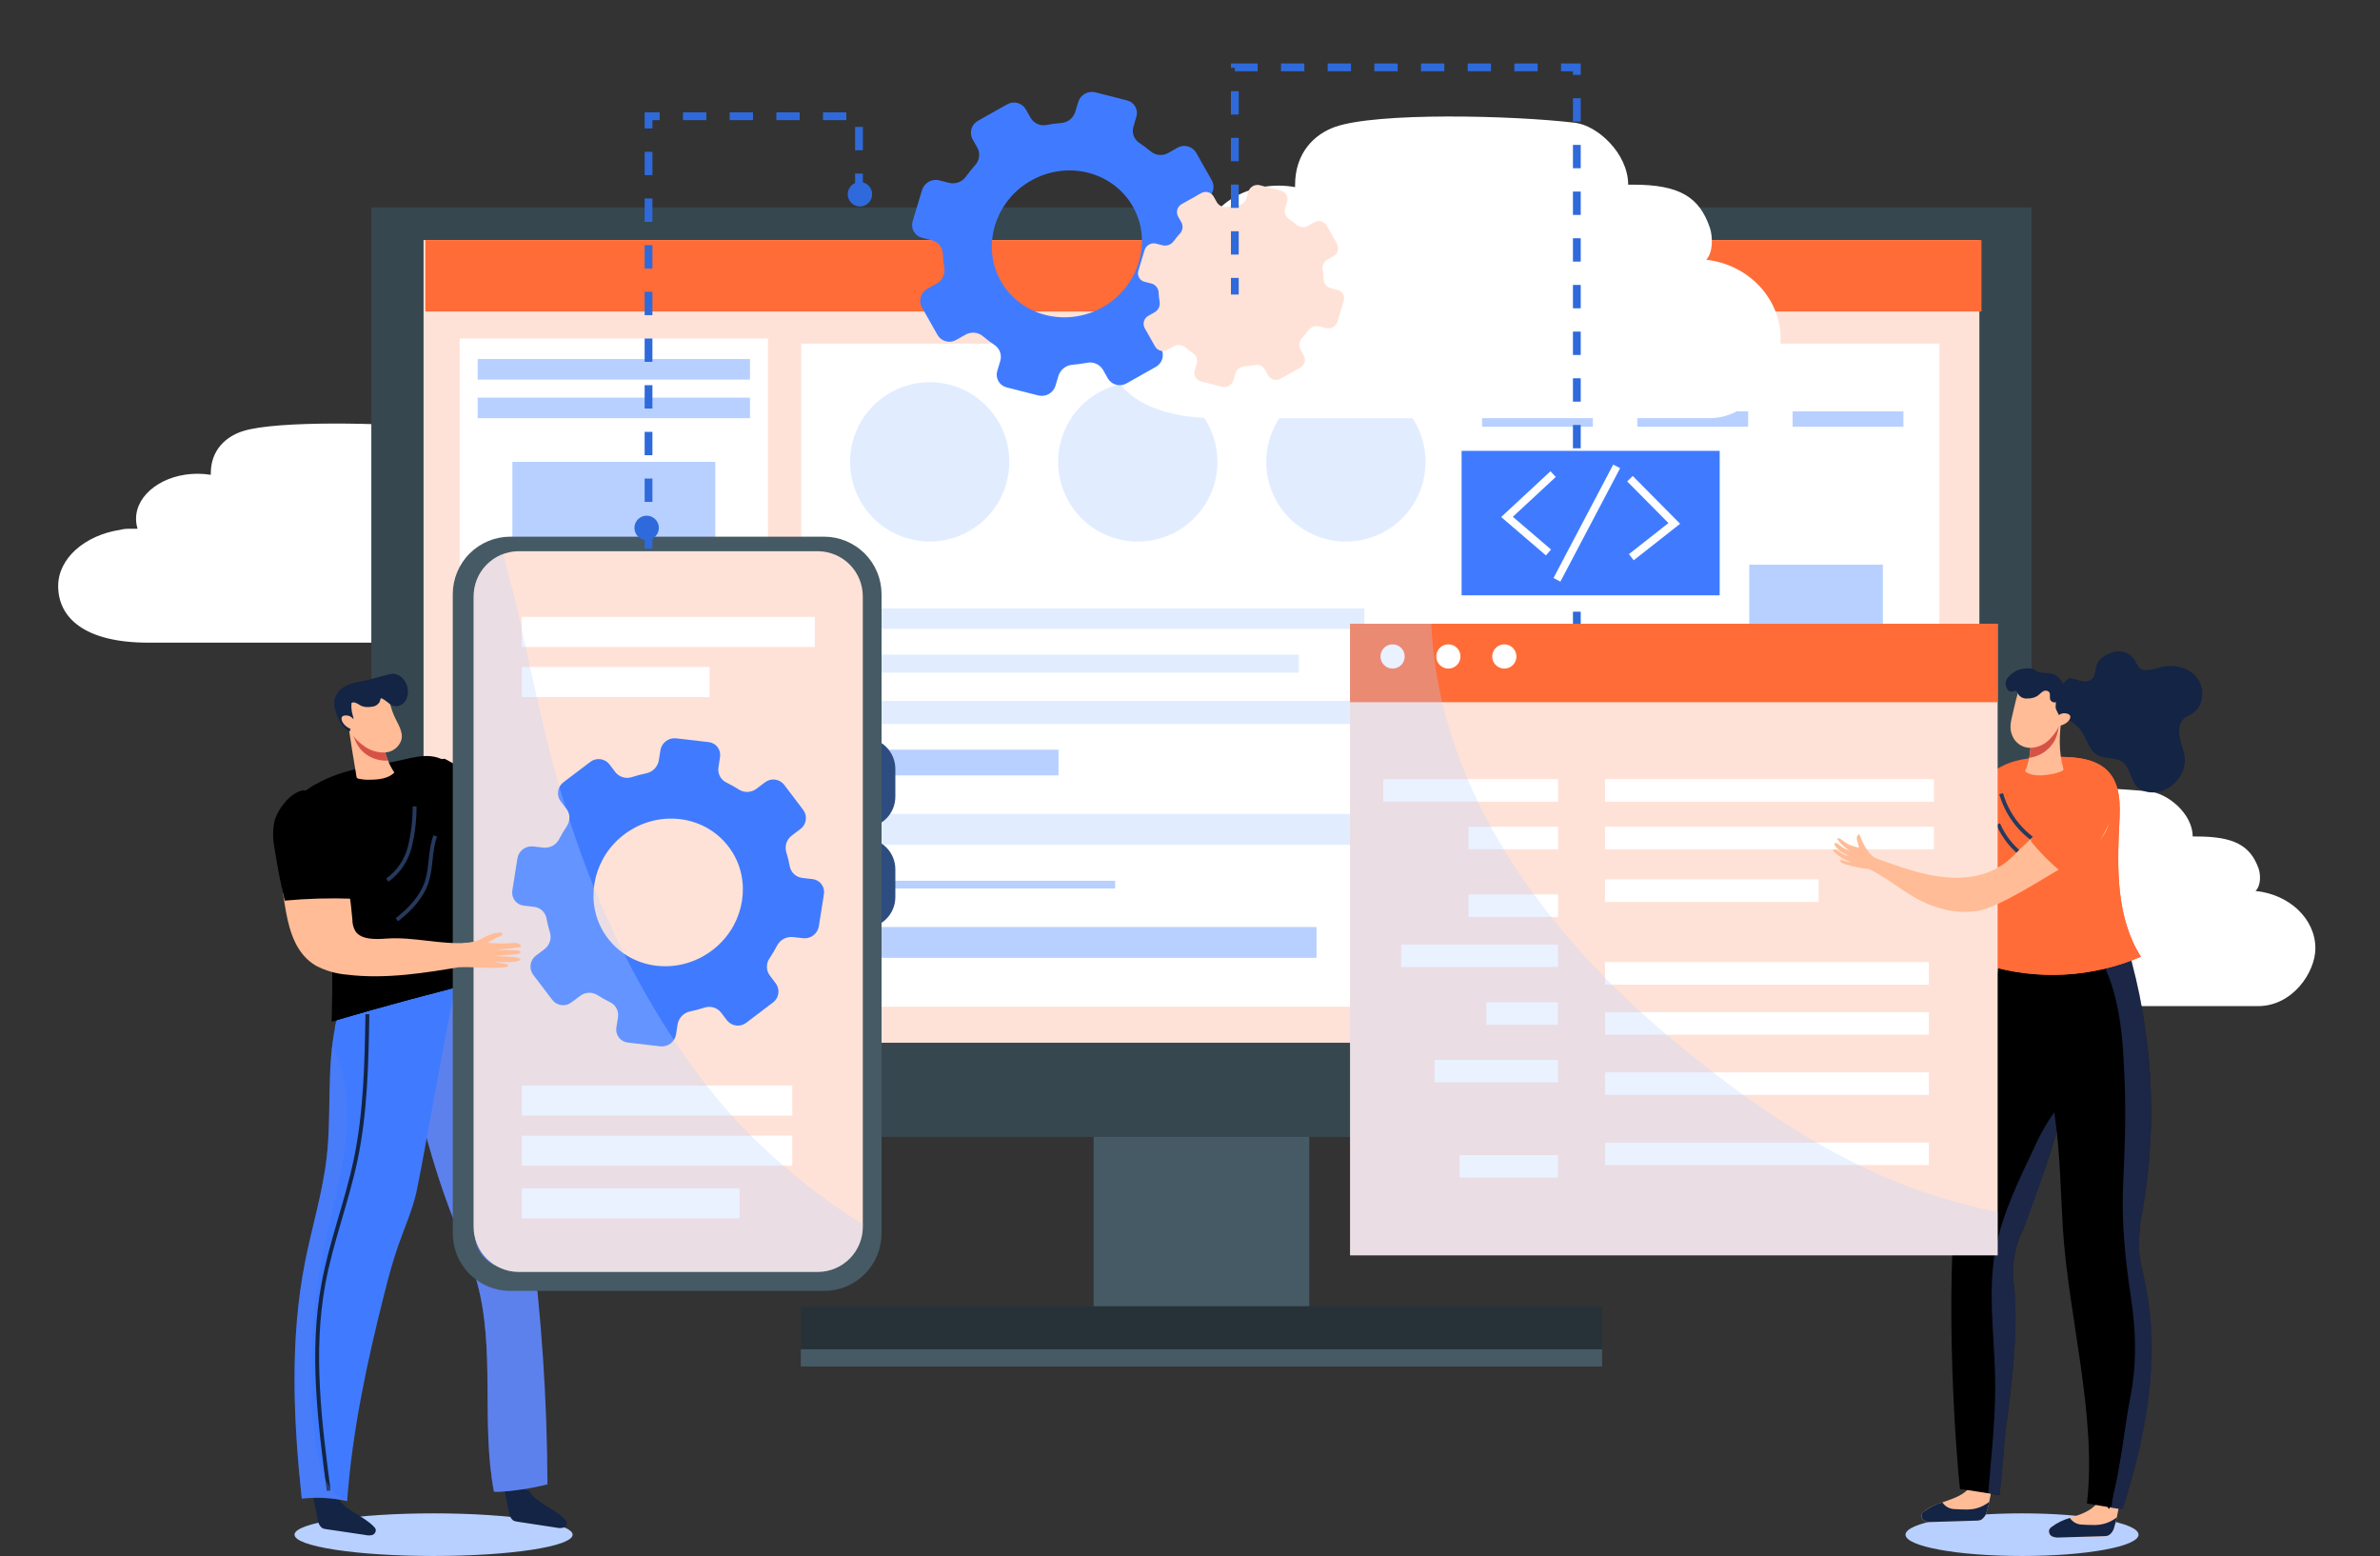 <svg width="306" height="200" viewBox="0 0 306 200" fill="none" xmlns="http://www.w3.org/2000/svg">
<rect x="0" y="0" width="306" height="200" fill="#333333" stroke="none"/>
<path d="M69.65 67.804C70.38 67.123 70.317 65.649 70.022 64.856C68.949 61.957 66.891 60.802 62.064 60.802H61.581C61.542 57.821 58.338 55.269 56.082 55.028C49.529 54.327 35.565 54.037 31.23 55.414C29.061 56.105 27.099 57.83 27.099 60.85C27.099 60.908 27.099 60.967 27.099 61.029C26.538 60.94 25.971 60.894 25.403 60.894C21.054 60.894 17.492 63.484 17.492 66.692C17.494 67.123 17.559 67.552 17.686 67.963H17.492C17.29 67.963 17.087 67.963 16.889 67.963H16.449C16.109 67.966 15.771 68.013 15.444 68.103C10.897 68.799 7.48 71.771 7.48 75.323C7.48 79.396 10.863 82.605 19.078 82.605H69.984C74.419 82.605 77.348 78.256 77.348 75.173C77.348 71.375 73.984 68.244 69.65 67.804Z" fill="white"/>
<path d="M289.994 114.52C290.723 113.834 290.661 112.361 290.366 111.568C289.293 108.669 287.235 107.519 282.407 107.519H281.924C281.886 104.537 278.682 101.991 276.425 101.749C269.873 101.044 255.908 100.783 251.574 102.136C249.404 102.822 247.443 104.552 247.443 107.572C247.443 107.63 247.443 107.688 247.443 107.746C246.882 107.656 246.314 107.611 245.746 107.611C241.398 107.611 237.836 110.201 237.836 113.409C237.837 113.842 237.902 114.272 238.03 114.685H237.836C237.633 114.685 237.43 114.685 237.232 114.685H236.793C236.453 114.685 236.114 114.732 235.788 114.825C231.241 115.521 227.824 118.488 227.824 122.044C227.824 126.117 231.207 129.321 239.421 129.321H290.327C294.763 129.321 297.691 124.972 297.691 121.894C297.691 118.087 294.328 114.955 289.994 114.52Z" fill="white"/>
<path d="M168.335 144.315H140.613V168.654H168.335V144.315Z" fill="#455A64"/>
<path d="M205.987 167.901H102.957V175.646H205.987V167.901Z" fill="#263238"/>
<path d="M205.987 173.433H102.957V175.646H205.987V173.433Z" fill="#455A64"/>
<path d="M261.2 26.663H47.742V146.127H261.2V26.663Z" fill="#37474F"/>
<path d="M254.491 30.858H54.457V134.032H254.491V30.858Z" fill="#FFE2D7"/>
<path d="M254.763 30.858H54.685V40.039H254.763V30.858Z" fill="#FF6C37"/>
<path d="M98.739 43.508H59.102V130.056H98.739V43.508Z" fill="white"/>
<path d="M96.429 46.151H61.416V48.794H96.429V46.151Z" fill="#B8D0FF"/>
<path d="M96.429 51.109H61.416V53.752H96.429V51.109Z" fill="#B8D0FF"/>
<path d="M96.429 92.399H61.416V95.042H96.429V92.399Z" fill="white"/>
<path d="M96.429 97.768H61.416V99.256H96.429V97.768Z" fill="white"/>
<path d="M96.429 100.739H61.416V102.228H96.429V100.739Z" fill="white"/>
<path d="M96.429 104.044H61.416V105.533H96.429V104.044Z" fill="white"/>
<path d="M91.97 59.367H65.877V85.794H91.97V59.367Z" fill="#B8D0FF"/>
<path d="M68.002 110.123V122.295L78.512 116.212L68.002 110.123Z" fill="#B8D0FF"/>
<path d="M81.275 110.123V122.295L91.785 116.212L81.275 110.123Z" fill="#B8D0FF"/>
<path d="M249.35 44.17H103.016V129.394H249.35V44.17Z" fill="white"/>
<path d="M129.771 59.367C129.771 61.392 129.171 63.372 128.046 65.056C126.921 66.739 125.321 68.052 123.451 68.827C121.58 69.602 119.521 69.805 117.535 69.409C115.548 69.014 113.724 68.039 112.292 66.607C110.86 65.175 109.885 63.351 109.49 61.365C109.095 59.378 109.297 57.32 110.072 55.449C110.847 53.578 112.16 51.978 113.844 50.853C115.527 49.728 117.507 49.128 119.532 49.128C122.248 49.128 124.852 50.207 126.772 52.127C128.693 54.047 129.771 56.651 129.771 59.367Z" fill="#E1EDFF"/>
<path d="M156.531 59.367C156.532 61.394 155.932 63.375 154.806 65.061C153.681 66.746 152.081 68.06 150.208 68.836C148.336 69.611 146.276 69.814 144.288 69.419C142.3 69.023 140.474 68.047 139.042 66.614C137.609 65.18 136.634 63.354 136.239 61.366C135.844 59.378 136.048 57.318 136.825 55.446C137.602 53.574 138.916 51.975 140.602 50.85C142.288 49.725 144.27 49.126 146.297 49.128C149.011 49.13 151.613 50.21 153.532 52.13C155.451 54.05 156.53 56.653 156.531 59.367Z" fill="#E1EDFF"/>
<path d="M183.287 59.367C183.288 61.394 182.688 63.375 181.562 65.06C180.437 66.745 178.837 68.059 176.965 68.835C175.093 69.611 173.033 69.814 171.046 69.419C169.058 69.024 167.232 68.048 165.799 66.615C164.366 65.183 163.391 63.357 162.995 61.369C162.6 59.382 162.804 57.321 163.58 55.449C164.355 53.577 165.669 51.977 167.355 50.852C169.04 49.727 171.021 49.127 173.048 49.128C175.763 49.128 178.368 50.207 180.288 52.127C182.208 54.047 183.287 56.651 183.287 59.367Z" fill="#E1EDFF"/>
<path d="M204.798 52.873H190.553V54.854H204.798V52.873Z" fill="#B8D0FF"/>
<path d="M224.765 52.873H210.52V54.854H224.765V52.873Z" fill="#B8D0FF"/>
<path d="M244.725 52.873H230.48V54.854H244.725V52.873Z" fill="#B8D0FF"/>
<path d="M175.41 78.198H109.293V80.841H175.41V78.198Z" fill="#E1EDFF"/>
<path d="M166.998 84.141H109.293V86.456H166.998V84.141Z" fill="#E1EDFF"/>
<path d="M216.981 90.089H109.293V93.061H216.981V90.089Z" fill="#E1EDFF"/>
<path d="M136.101 96.362H109.293V99.667H136.101V96.362Z" fill="#B8D0FF"/>
<path d="M183.354 104.62H109.293V108.582H183.354V104.62Z" fill="#E1EDFF"/>
<path d="M143.374 113.211H109.293V114.202H143.374V113.211Z" fill="#B8D0FF"/>
<path d="M169.269 119.154H109.293V123.117H169.269V119.154Z" fill="#B8D0FF"/>
<path d="M242.082 72.578H224.904V123.117H242.082V72.578Z" fill="#B8D0FF"/>
<path d="M219.373 33.385C220.281 32.419 220.204 30.413 219.856 29.321C218.517 25.33 215.961 23.735 209.965 23.735C209.759 23.735 209.551 23.735 209.341 23.735C209.298 19.628 205.316 16.115 202.514 15.782C194.376 14.815 177.024 14.419 171.641 16.313C168.94 17.28 166.51 19.667 166.51 23.803C166.51 23.885 166.51 23.967 166.51 24.049C165.813 23.925 165.106 23.862 164.398 23.861C158.972 23.861 154.575 27.427 154.575 31.829C154.574 32.422 154.655 33.012 154.816 33.583H154.575C154.323 33.583 154.091 33.583 153.826 33.583H153.275C152.852 33.584 152.431 33.65 152.028 33.776C146.379 34.743 142.137 38.821 142.137 43.721C142.137 49.331 146.321 53.747 156.565 53.747H219.788C225.297 53.747 228.935 47.77 228.935 43.513C228.926 38.304 224.756 33.989 219.373 33.385Z" fill="white"/>
<path d="M155.811 23.194L153.787 19.618C153.547 19.217 153.159 18.927 152.706 18.811C152.254 18.695 151.773 18.763 151.371 19L150.211 19.657C149.86 19.861 149.454 19.952 149.05 19.917C148.645 19.883 148.261 19.724 147.95 19.464C147.479 19.07 146.987 18.702 146.476 18.362C146.141 18.143 145.888 17.82 145.753 17.443C145.619 17.066 145.611 16.656 145.732 16.274L146.099 15.023C146.168 14.805 146.192 14.576 146.168 14.349C146.145 14.122 146.075 13.902 145.962 13.703C145.85 13.504 145.697 13.331 145.515 13.194C145.332 13.057 145.123 12.959 144.901 12.906L140.837 11.868C140.379 11.752 139.894 11.816 139.483 12.049C139.072 12.281 138.766 12.662 138.629 13.114L138.252 14.361C138.132 14.756 137.896 15.106 137.575 15.364C137.253 15.623 136.861 15.779 136.449 15.811C135.814 15.859 135.181 15.943 134.555 16.062C134.162 16.141 133.755 16.096 133.388 15.933C133.022 15.771 132.716 15.498 132.511 15.153L131.883 14.042C131.645 13.64 131.256 13.348 130.803 13.232C130.35 13.117 129.869 13.185 129.467 13.424L125.737 15.525C125.335 15.748 125.037 16.119 124.906 16.559C124.775 16.999 124.822 17.473 125.036 17.879L125.664 18.99C125.855 19.343 125.93 19.747 125.881 20.145C125.832 20.544 125.66 20.917 125.389 21.213C124.959 21.689 124.558 22.189 124.185 22.711C123.946 23.044 123.612 23.298 123.227 23.439C122.842 23.58 122.423 23.603 122.025 23.503L120.759 23.18C120.3 23.065 119.815 23.131 119.403 23.363C118.991 23.596 118.685 23.979 118.546 24.431L117.343 28.442C117.275 28.659 117.253 28.889 117.277 29.115C117.301 29.342 117.372 29.561 117.484 29.759C117.596 29.958 117.748 30.131 117.93 30.268C118.112 30.406 118.32 30.504 118.542 30.558L119.803 30.887C120.193 30.979 120.542 31.196 120.798 31.505C121.053 31.813 121.201 32.197 121.219 32.597C121.247 33.214 121.311 33.829 121.412 34.438C121.475 34.84 121.412 35.251 121.232 35.615C121.052 35.979 120.764 36.279 120.407 36.473L119.237 37.111C118.827 37.331 118.521 37.707 118.386 38.154C118.252 38.6 118.301 39.082 118.522 39.493L120.542 43.064C120.66 43.263 120.816 43.437 121.002 43.576C121.187 43.715 121.398 43.815 121.623 43.872C121.847 43.929 122.081 43.941 122.31 43.908C122.539 43.874 122.759 43.796 122.958 43.677L124.118 43.03C124.468 42.824 124.874 42.732 125.278 42.766C125.683 42.8 126.068 42.958 126.379 43.218C126.848 43.621 127.342 43.994 127.858 44.334C128.192 44.555 128.445 44.879 128.578 45.257C128.712 45.634 128.718 46.045 128.597 46.427L128.22 47.669C128.153 47.888 128.131 48.118 128.157 48.345C128.182 48.573 128.253 48.793 128.366 48.992C128.479 49.191 128.632 49.365 128.814 49.503C128.997 49.641 129.206 49.74 129.428 49.795L133.492 50.829C133.95 50.943 134.434 50.878 134.845 50.647C135.256 50.416 135.564 50.037 135.705 49.587L136.077 48.335C136.196 47.941 136.431 47.591 136.752 47.332C137.072 47.074 137.464 46.918 137.875 46.886C138.51 46.834 139.142 46.748 139.769 46.63C140.163 46.55 140.572 46.595 140.939 46.759C141.307 46.922 141.614 47.197 141.818 47.543L142.446 48.65C142.684 49.052 143.073 49.343 143.526 49.459C143.979 49.575 144.46 49.506 144.862 49.268L148.587 47.166C148.791 47.057 148.971 46.908 149.117 46.729C149.262 46.55 149.371 46.344 149.437 46.123C149.503 45.901 149.525 45.669 149.501 45.439C149.477 45.209 149.408 44.987 149.298 44.784L148.713 43.692C148.521 43.34 148.444 42.936 148.491 42.538C148.539 42.14 148.709 41.766 148.979 41.469C149.408 40.996 149.81 40.499 150.182 39.981C150.421 39.647 150.754 39.392 151.139 39.25C151.525 39.108 151.944 39.085 152.342 39.183L153.613 39.502C154.071 39.616 154.554 39.55 154.965 39.318C155.376 39.086 155.682 38.706 155.821 38.256L157.024 34.245C157.092 34.027 157.115 33.798 157.09 33.572C157.066 33.345 156.996 33.126 156.884 32.927C156.771 32.729 156.619 32.556 156.437 32.418C156.256 32.281 156.047 32.182 155.826 32.129L154.56 31.805C154.171 31.711 153.823 31.492 153.57 31.183C153.316 30.873 153.17 30.489 153.154 30.089C153.124 29.474 153.057 28.861 152.956 28.253C152.892 27.851 152.955 27.439 153.135 27.074C153.315 26.709 153.603 26.409 153.961 26.214L155.12 25.562C155.524 25.337 155.823 24.963 155.952 24.52C156.082 24.077 156.031 23.6 155.811 23.194ZM142.456 39.067C137.445 42.411 130.767 40.706 128.336 35.463C126.428 31.331 127.954 26.253 131.897 23.624C136.899 20.28 143.577 21.986 146.007 27.234C147.916 31.351 146.389 36.424 142.456 39.058V39.067Z" fill="#407BFF"/>
<path d="M171.907 31.346L170.578 28.992C170.419 28.726 170.161 28.533 169.861 28.456C169.56 28.379 169.241 28.424 168.974 28.582L168.201 29.017C167.967 29.152 167.697 29.213 167.427 29.19C167.158 29.168 166.901 29.064 166.693 28.891C166.387 28.623 166.064 28.375 165.727 28.147C165.509 27.998 165.344 27.783 165.257 27.533C165.17 27.283 165.165 27.013 165.243 26.76L165.49 25.924C165.539 25.776 165.556 25.619 165.539 25.463C165.523 25.308 165.474 25.157 165.396 25.022C165.317 24.887 165.211 24.77 165.084 24.679C164.957 24.588 164.812 24.525 164.659 24.494L161.958 23.803C161.656 23.73 161.338 23.775 161.069 23.929C160.8 24.082 160.599 24.333 160.508 24.629L160.257 25.46C160.176 25.722 160.019 25.954 159.805 26.127C159.592 26.299 159.332 26.403 159.058 26.427C158.635 26.458 158.214 26.512 157.797 26.591C157.536 26.643 157.266 26.613 157.023 26.503C156.781 26.394 156.578 26.212 156.444 25.982L156.029 25.243C155.87 24.976 155.612 24.784 155.311 24.706C155.011 24.63 154.692 24.675 154.424 24.832L151.946 26.229C151.672 26.375 151.467 26.624 151.377 26.921C151.286 27.218 151.317 27.539 151.462 27.814L151.883 28.553C152.012 28.787 152.064 29.056 152.032 29.322C151.999 29.588 151.882 29.836 151.699 30.031C151.417 30.339 151.15 30.662 150.902 30.998C150.742 31.222 150.517 31.392 150.259 31.486C150 31.58 149.719 31.593 149.452 31.525L148.611 31.307C148.31 31.239 147.993 31.287 147.725 31.441C147.457 31.595 147.256 31.843 147.162 32.138L146.36 34.81C146.315 34.955 146.301 35.107 146.317 35.258C146.334 35.408 146.381 35.554 146.455 35.685C146.53 35.817 146.631 35.932 146.751 36.023C146.872 36.115 147.01 36.18 147.157 36.217L147.998 36.434C148.262 36.491 148.5 36.634 148.675 36.84C148.849 37.046 148.951 37.304 148.964 37.574C148.981 37.984 149.025 38.393 149.095 38.797C149.136 39.065 149.093 39.339 148.973 39.582C148.853 39.825 148.661 40.025 148.423 40.155L147.66 40.585C147.523 40.656 147.402 40.754 147.304 40.873C147.206 40.992 147.132 41.129 147.087 41.276C147.042 41.424 147.027 41.578 147.042 41.732C147.057 41.885 147.103 42.034 147.176 42.17L148.52 44.547C148.598 44.68 148.701 44.795 148.825 44.888C148.948 44.98 149.088 45.047 149.237 45.084C149.386 45.122 149.541 45.13 149.694 45.108C149.846 45.085 149.992 45.032 150.124 44.953L150.897 44.523C151.131 44.387 151.401 44.326 151.671 44.348C151.94 44.371 152.197 44.475 152.405 44.648C152.711 44.917 153.034 45.165 153.371 45.393C153.591 45.54 153.757 45.755 153.844 46.005C153.931 46.255 153.935 46.527 153.854 46.779L153.603 47.606C153.558 47.751 153.544 47.904 153.561 48.056C153.577 48.207 153.625 48.354 153.7 48.486C153.775 48.619 153.876 48.734 153.997 48.826C154.119 48.919 154.257 48.985 154.405 49.022L157.106 49.712C157.412 49.787 157.734 49.743 158.007 49.588C158.281 49.434 158.486 49.181 158.58 48.881L158.826 48.055C158.906 47.792 159.062 47.559 159.276 47.386C159.49 47.214 159.751 47.11 160.025 47.089C160.445 47.05 160.866 46.997 161.286 46.92C161.548 46.864 161.82 46.892 162.065 47.001C162.31 47.109 162.514 47.292 162.649 47.524L163.064 48.263C163.224 48.53 163.483 48.723 163.785 48.799C164.086 48.875 164.406 48.828 164.673 48.669L167.152 47.272C167.289 47.201 167.41 47.103 167.509 46.985C167.608 46.866 167.682 46.729 167.727 46.581C167.772 46.434 167.787 46.279 167.771 46.125C167.755 45.972 167.709 45.823 167.635 45.687L167.225 44.953C167.094 44.72 167.04 44.451 167.071 44.185C167.103 43.92 167.217 43.671 167.399 43.474C167.685 43.161 167.951 42.83 168.196 42.484C168.357 42.261 168.581 42.091 168.84 41.998C169.098 41.904 169.379 41.889 169.646 41.957L170.486 42.17C170.792 42.244 171.114 42.2 171.387 42.045C171.661 41.891 171.866 41.638 171.96 41.339L172.762 38.671C172.807 38.526 172.821 38.374 172.805 38.223C172.789 38.072 172.742 37.926 172.667 37.794C172.592 37.662 172.492 37.547 172.371 37.455C172.25 37.363 172.112 37.297 171.965 37.26L171.119 37.043C170.862 36.98 170.632 36.836 170.463 36.631C170.295 36.426 170.198 36.172 170.187 35.907C170.165 35.498 170.121 35.09 170.056 34.685C170.013 34.417 170.054 34.143 170.174 33.9C170.293 33.657 170.485 33.456 170.723 33.327L171.496 32.892C171.749 32.736 171.933 32.488 172.009 32.201C172.086 31.913 172.049 31.607 171.907 31.346Z" fill="#FFE2D7"/>
<path d="M73.623 197.26C73.623 198.773 65.616 200 55.744 200C45.872 200 37.865 198.773 37.865 197.26C37.865 195.748 45.867 194.52 55.744 194.52C65.621 194.52 73.623 195.748 73.623 197.26Z" fill="#B8D0FF"/>
<path d="M68.017 191.65C69.109 193.317 71.259 193.858 72.632 195.289C72.739 195.383 72.82 195.503 72.868 195.637C72.894 195.789 72.864 195.945 72.784 196.077C72.704 196.209 72.58 196.308 72.433 196.357C72.142 196.432 71.836 196.432 71.544 196.357L66.505 195.588C66.321 195.572 66.142 195.519 65.978 195.434C65.822 195.303 65.695 195.143 65.603 194.962C65.51 194.781 65.456 194.583 65.442 194.38C65.195 193.167 64.958 191.964 64.707 190.751C65.844 190.896 66.958 191.192 68.017 191.631" fill="#132444"/>
<path d="M63.997 191.732H63.514C61.833 183.006 63.722 173.419 61.325 164.784C60.581 162.112 59.441 159.594 58.426 157.028C55.126 148.736 52.265 137.574 51.565 128.553C54.913 127.775 58.18 127.586 61.451 126.084C67.525 146.306 70.313 169.456 70.39 190.795C68.292 191.322 66.148 191.645 63.988 191.761" fill="#5D81EC"/>
<g style="mix-blend-mode:multiply" opacity="0.4">
<path d="M56.902 143.353C59.54 147.538 60.951 152.443 62.527 157.12C66.296 168.33 66.238 180.406 66.011 191.558C65.339 191.636 64.662 191.694 63.986 191.732H63.503C61.821 183.006 63.711 173.419 61.314 164.784C60.57 162.112 59.429 159.594 58.414 157.028C56.278 151.641 54.672 146.057 53.621 140.358C54.981 141.019 56.12 142.059 56.902 143.353Z" fill="#5D81EC"/>
</g>
<path d="M43.456 192.592C44.548 194.26 46.699 194.806 48.071 196.231C48.178 196.325 48.259 196.445 48.308 196.579C48.331 196.731 48.3 196.886 48.221 197.018C48.141 197.149 48.018 197.249 47.873 197.299C47.581 197.374 47.275 197.374 46.984 197.299L41.925 196.55C41.74 196.535 41.561 196.482 41.398 196.395C41.242 196.265 41.114 196.105 41.022 195.924C40.929 195.742 40.875 195.545 40.861 195.342C40.617 194.134 40.372 192.924 40.127 191.713C41.264 191.858 42.378 192.154 43.437 192.592" fill="#132444"/>
<path d="M58.749 125.919C57.696 130.346 54.198 150.355 53.536 153.245C52.99 155.627 51.985 157.859 51.182 160.16C50.472 162.189 49.926 164.272 49.395 166.354C47.181 175.091 45.287 183.948 44.635 192.931C42.718 192.51 40.745 192.404 38.793 192.617C37.715 182.469 37.252 172.138 39.228 162.15C40.112 157.685 41.475 153.317 41.997 148.794C42.639 143.262 41.997 137.589 43.06 132.124C43.089 131.501 43.341 130.91 43.769 130.458C44.197 130.006 44.774 129.722 45.394 129.659C49.82 128.297 54.285 127.05 58.749 125.9" fill="#407BFF"/>
<path d="M47.238 130.365C47.127 136.647 47.011 142.972 45.716 149.118C44.585 154.482 42.57 159.638 41.58 165.03C39.966 173.781 41.097 182.778 42.261 191.607" stroke="#132444" stroke-width="0.5" stroke-miterlimit="10"/>
<g style="mix-blend-mode:multiply" opacity="0.3">
<path d="M41.996 148.828C42.556 143.996 42.146 139.067 42.735 134.255C44.455 138.12 44.934 142.029 44.451 146.369C43.653 153.506 41.145 160.314 40.488 167.475C39.981 172.984 39.681 178.671 40.377 184.175C40.73 186.973 41.382 191.906 44.649 192.781V192.964C42.731 192.544 40.758 192.438 38.807 192.65C37.729 182.503 37.265 172.172 39.242 162.184C40.111 157.705 41.474 153.337 41.996 148.828Z" fill="#5D81EC"/>
</g>
<path d="M57.869 98.309C62.214 102.023 66.756 105.499 71.476 108.722C73.566 105.053 75.344 101.216 76.792 97.251L79.87 98.821C79.281 102.987 78.053 107.037 76.231 110.829C75.704 111.926 75.081 113.047 74.076 113.67C72.076 114.907 69.558 113.728 67.524 112.549L61 108.775C60.657 108.606 60.35 108.371 60.097 108.084C59.782 107.605 59.597 107.052 59.56 106.48C59.204 103.717 58.639 100.986 57.869 98.309Z" fill="#FFBC96"/>
<path d="M57.387 97.637C60.572 99.322 63.478 101.488 66.003 104.059C66.309 104.306 66.511 104.66 66.568 105.05C66.55 105.319 66.465 105.58 66.322 105.808L63.906 110.413C63.854 110.532 63.768 110.633 63.659 110.703C63.51 110.745 63.351 110.727 63.215 110.655C60.688 109.688 57.986 108.63 56.498 106.374C55.561 104.948 55.222 103.218 55.048 101.542C54.942 100.546 54.904 99.473 55.416 98.618C55.928 97.763 57.208 97.299 57.349 97.652" fill="black"/>
<path d="M76.26 98.618C76.55 97.555 76.917 95.98 76.709 95.11C76.569 94.525 76.453 93.462 76.709 92.945C76.772 92.815 76.946 92.684 77.096 92.776C77.138 92.814 77.17 92.861 77.189 92.914C77.207 92.968 77.212 93.025 77.202 93.081C77.202 93.496 77.589 95.149 77.569 94.762C78.048 93.905 78.421 92.993 78.681 92.046C78.718 91.857 78.797 91.679 78.913 91.525C79.043 91.38 79.343 91.201 79.492 91.365C79.642 91.529 79.077 93.259 78.864 94.206L79.831 91.969C79.908 91.785 80.14 91.563 80.314 91.718C80.488 91.873 79.865 93.699 79.637 94.695L80.633 92.607C80.763 92.327 81.164 91.873 81.271 92.187C81.469 92.757 80.739 94.148 80.377 95.187L81.145 93.931C81.227 93.791 81.43 93.641 81.565 93.772C81.594 93.805 81.614 93.845 81.621 93.889C81.629 93.932 81.625 93.977 81.609 94.018C81.193 95.835 80.546 97.183 79.821 99.13C78.816 98.56 77.139 99.43 76.279 98.618" fill="#FFBC96"/>
<path d="M56.99 97.685C54.942 96.569 52.588 97.579 50.288 97.966C46.539 98.594 42.649 99.28 39.547 101.474C39.276 101.651 39.037 101.873 38.841 102.131C38.602 102.554 38.481 103.032 38.488 103.518C38.208 109.152 41.75 114.269 42.542 119.85C42.742 121.564 42.812 123.291 42.75 125.016L42.678 131.297C49.352 129.326 56.072 127.517 62.837 125.871C62.325 117.101 60.214 108.509 58.111 99.976C57.846 98.908 57.334 97.855 56.99 97.666" fill="black"/>
<path d="M38.487 103.518C38.478 103.032 38.602 102.552 38.845 102.131C39.038 101.872 39.275 101.65 39.545 101.474C39.869 101.247 40.202 101.034 40.545 100.841C41.302 101.461 42.003 102.145 42.643 102.885C43.747 104.234 44.605 105.769 45.175 107.417C46.426 110.737 47.016 114.255 48.146 117.608C48.374 118.398 48.719 119.149 49.171 119.836C49.396 120.165 49.699 120.434 50.053 120.618C50.407 120.801 50.801 120.895 51.2 120.889C52.043 120.783 52.832 120.416 53.457 119.84C54.157 119.272 54.816 118.653 55.428 117.99C56.047 117.304 56.583 116.54 57.163 115.84C57.429 115.506 57.757 115.24 58.009 114.873C58.231 114.508 58.423 114.125 58.584 113.728C58.948 112.845 59.154 111.904 59.193 110.949C59.277 109.954 59.277 108.954 59.193 107.958C59.048 106.038 58.79 104.127 58.419 102.237C58.151 100.557 57.548 98.949 56.646 97.507C56.762 97.56 56.873 97.608 56.984 97.671C57.327 97.859 57.84 98.913 58.105 99.981C60.207 108.514 62.319 117.106 62.831 125.876C56.066 127.519 49.346 129.327 42.672 131.302L42.744 125.02C42.808 123.296 42.738 121.569 42.536 119.855C41.744 114.274 38.187 109.157 38.482 103.523" fill="black"/>
<path d="M55.961 107.441C55.27 109.302 55.478 111.394 54.893 113.283C54.245 115.303 52.699 116.912 51.027 118.222" stroke="#26395E" stroke-width="0.5" stroke-miterlimit="10"/>
<path d="M53.309 103.648C53.31 105.404 53.102 107.155 52.69 108.862C52.262 110.584 51.234 112.097 49.791 113.129" stroke="#26395E" stroke-width="0.5" stroke-miterlimit="10"/>
<path d="M49.321 95.675C49.502 96.974 49.975 98.214 50.703 99.304C49.94 100.063 48.77 100.203 47.659 100.222C47.123 100.246 46.587 100.199 46.064 100.082C46.005 100.069 45.95 100.04 45.905 100C45.868 99.952 45.844 99.896 45.837 99.836C45.441 97.532 45.075 95.224 44.74 92.911C45.842 93.1 46.982 92.752 48.094 92.911C48.202 92.918 48.306 92.952 48.398 93.008C48.5 93.088 48.577 93.195 48.62 93.317C48.962 94.072 49.197 94.871 49.321 95.69" fill="#FFBC96"/>
<path d="M46.471 96.429C45.539 95.463 45.384 94.052 44.746 92.907C45.848 93.095 46.983 92.747 48.095 92.907C48.203 92.914 48.307 92.947 48.399 93.003C48.501 93.083 48.578 93.19 48.621 93.312C48.963 94.067 49.198 94.866 49.322 95.685C49.425 96.4 49.615 97.099 49.887 97.768C49.256 97.804 48.625 97.705 48.035 97.477C47.446 97.248 46.913 96.896 46.471 96.444" fill="#D75246"/>
<path d="M49.815 89.597C50.172 90.346 50.298 91.172 50.641 91.935C51.086 92.974 51.883 94.003 51.608 95.105C51.463 95.55 51.189 95.941 50.821 96.228C50.452 96.516 50.006 96.687 49.539 96.719C48.593 96.768 47.658 96.496 46.887 95.946C46.146 95.455 45.515 94.814 45.036 94.065C44.557 93.316 44.239 92.476 44.103 91.597C44.021 91.305 44.02 90.996 44.101 90.704C44.182 90.412 44.342 90.147 44.562 89.94C45.179 89.338 45.932 88.892 46.756 88.64C48.003 88.186 49.448 88.838 49.805 89.582" fill="#FFBC96"/>
<path d="M47.688 87.543C48.218 87.589 48.719 87.8 49.123 88.147C49.526 88.494 49.81 88.959 49.934 89.476C49.961 89.546 49.961 89.623 49.934 89.693C49.857 89.814 49.674 89.795 49.543 89.737C49.424 89.656 49.281 89.618 49.137 89.63C48.91 89.688 48.896 89.993 48.818 90.205C48.711 90.392 48.558 90.548 48.374 90.659C48.19 90.77 47.98 90.832 47.765 90.838C47.341 90.927 46.901 90.895 46.494 90.747C46.228 90.631 46.011 90.437 45.726 90.341C45.594 90.28 45.445 90.266 45.304 90.303C45.163 90.339 45.039 90.422 44.953 90.539C44.783 90.853 45.088 91.249 44.953 91.583C44.895 91.691 44.809 91.782 44.703 91.845C44.597 91.908 44.477 91.941 44.353 91.94C44.127 91.942 43.903 91.886 43.704 91.777C43.505 91.668 43.338 91.509 43.218 91.317C42.993 90.93 42.915 90.475 43.001 90.036C43.085 89.57 43.301 89.137 43.624 88.79C44.387 87.963 45.6 87.727 46.731 87.538C47.175 87.466 47.673 87.403 47.697 87.538" fill="#132444"/>
<path d="M46.567 87.596L49.756 86.746C50.046 86.65 50.35 86.605 50.655 86.61C51.074 86.664 51.46 86.862 51.747 87.171C52.068 87.498 52.29 87.907 52.39 88.354C52.49 88.8 52.463 89.266 52.312 89.698C52.218 90.009 52.026 90.282 51.765 90.477C51.505 90.672 51.188 90.778 50.863 90.78C50.177 90.722 49.737 90.07 49.114 89.785C49.05 89.749 48.978 89.727 48.905 89.721C48.831 89.715 48.758 89.726 48.688 89.751C48.622 89.802 48.562 89.86 48.51 89.925C48.408 90.019 48.285 90.087 48.151 90.123C48.017 90.159 47.877 90.162 47.741 90.133C47.471 90.076 47.223 89.94 47.031 89.742C46.748 89.472 46.55 89.124 46.464 88.742C46.378 88.36 46.407 87.961 46.548 87.596" fill="#132444"/>
<path d="M45.247 89.974C45.117 90.658 45.16 91.364 45.373 92.027C45.408 92.114 45.431 92.205 45.441 92.298C45.44 92.405 45.42 92.511 45.383 92.612C45.242 93.095 45.107 93.549 44.967 94.018C44.112 93.602 43.406 92.641 43.034 90.892C42.971 90.587 43.034 90.539 43.169 90.258C43.406 89.799 44.001 89.679 44.523 89.64C44.686 89.621 44.852 89.641 45.006 89.698C45.16 89.77 45.276 89.945 45.242 89.974" fill="#132444"/>
<path d="M45.422 92.418C45.283 92.239 45.096 92.103 44.883 92.027C44.67 91.951 44.439 91.938 44.218 91.988C43.441 92.177 44.218 93.622 45.523 93.805C45.601 93.85 45.691 93.865 45.779 93.85C45.867 93.834 45.947 93.788 46.005 93.719C46.062 93.651 46.094 93.564 46.094 93.475C46.094 93.386 46.063 93.299 46.006 93.23C45.899 92.909 45.699 92.626 45.431 92.418" fill="#FFBC96"/>
<path d="M98.02 94.854H111.139C112.194 94.854 113.205 95.273 113.951 96.019C114.697 96.764 115.116 97.776 115.116 98.831V102.406C115.116 103.46 114.697 104.47 113.952 105.215C113.207 105.96 112.197 106.378 111.144 106.378H98.02C96.965 106.378 95.954 105.959 95.208 105.214C94.462 104.468 94.043 103.456 94.043 102.402V98.826C94.044 97.772 94.464 96.762 95.21 96.017C95.955 95.272 96.966 94.854 98.02 94.854Z" fill="#2D4C7F"/>
<path d="M98.02 107.755H111.139C112.194 107.755 113.205 108.174 113.951 108.92C114.697 109.666 115.116 110.678 115.116 111.732V115.308C115.116 116.361 114.697 117.372 113.952 118.117C113.207 118.862 112.197 119.28 111.144 119.28H98.02C96.965 119.28 95.954 118.861 95.208 118.115C94.462 117.369 94.043 116.358 94.043 115.303V111.727C94.044 110.674 94.464 109.663 95.21 108.919C95.955 108.174 96.966 107.755 98.02 107.755Z" fill="#2D4C7F"/>
<path d="M58.213 158.546V76.347C58.221 74.392 59.002 72.52 60.387 71.14C61.771 69.76 63.646 68.984 65.601 68.983H105.964C107.917 68.987 109.789 69.763 111.172 71.143C112.554 72.523 113.334 74.394 113.342 76.347V158.546C113.341 160.503 112.563 162.381 111.178 163.765C109.794 165.149 107.917 165.928 105.959 165.929H65.601C63.642 165.929 61.764 165.151 60.379 163.767C58.993 162.382 58.214 160.504 58.213 158.546ZM65.601 71.819C64.395 71.821 63.239 72.3 62.386 73.152C61.532 74.005 61.052 75.16 61.049 76.366V158.546C61.052 159.752 61.532 160.908 62.385 161.761C63.238 162.615 64.395 163.095 65.601 163.097H105.964C107.17 163.095 108.326 162.615 109.179 161.761C110.032 160.908 110.513 159.752 110.515 158.546V76.347C110.513 75.141 110.032 73.985 109.179 73.133C108.326 72.281 107.17 71.801 105.964 71.8L65.601 71.819Z" fill="#455A64"/>
<path d="M60.895 157.608C60.874 159.144 61.464 160.625 62.533 161.726C63.603 162.828 65.066 163.46 66.602 163.484H105.225C106.76 163.46 108.223 162.828 109.293 161.726C110.363 160.625 110.952 159.144 110.931 157.608V76.724C110.951 75.189 110.361 73.71 109.291 72.609C108.221 71.509 106.759 70.877 105.225 70.853H66.602C65.067 70.877 63.605 71.509 62.535 72.609C61.465 73.71 60.876 75.189 60.895 76.724V157.608Z" fill="#FFE2D7"/>
<path d="M103.291 104.127L100.812 100.86C100.522 100.494 100.099 100.258 99.635 100.204C99.171 100.149 98.705 100.281 98.338 100.57L97.275 101.372C96.955 101.622 96.566 101.767 96.16 101.788C95.755 101.809 95.353 101.704 95.009 101.488C94.487 101.155 93.947 100.852 93.39 100.58C93.031 100.405 92.737 100.119 92.554 99.763C92.371 99.408 92.308 99.003 92.376 98.608L92.574 97.318C92.612 97.094 92.603 96.863 92.549 96.642C92.495 96.421 92.395 96.213 92.257 96.031C92.119 95.85 91.945 95.699 91.746 95.588C91.546 95.477 91.327 95.408 91.1 95.385L86.935 94.902C86.465 94.849 85.993 94.978 85.616 95.263C85.239 95.548 84.986 95.968 84.91 96.434L84.707 97.719C84.639 98.125 84.452 98.501 84.168 98.799C83.885 99.097 83.519 99.303 83.117 99.391C82.493 99.517 81.877 99.679 81.271 99.874C80.893 100.006 80.482 100.017 80.097 99.906C79.712 99.794 79.371 99.565 79.121 99.251L78.348 98.231C78.058 97.867 77.636 97.632 77.173 97.578C76.711 97.523 76.245 97.654 75.879 97.942L72.467 100.527C72.28 100.662 72.121 100.833 72 101.029C71.879 101.226 71.798 101.445 71.762 101.673C71.725 101.901 71.734 102.134 71.788 102.358C71.842 102.583 71.94 102.795 72.076 102.981L72.849 103.996C73.082 104.323 73.207 104.715 73.207 105.117C73.207 105.519 73.082 105.911 72.849 106.238C72.497 106.764 72.174 107.31 71.883 107.871C71.692 108.236 71.396 108.533 71.033 108.726C70.669 108.918 70.257 108.996 69.848 108.949L68.553 108.799C68.083 108.747 67.61 108.877 67.233 109.163C66.855 109.449 66.601 109.869 66.524 110.336L65.872 114.472C65.835 114.697 65.844 114.926 65.899 115.147C65.954 115.368 66.054 115.575 66.192 115.756C66.33 115.937 66.503 116.088 66.702 116.199C66.9 116.311 67.119 116.381 67.345 116.405L68.64 116.555C69.039 116.596 69.414 116.766 69.708 117.038C70.001 117.311 70.198 117.672 70.269 118.067C70.379 118.673 70.528 119.272 70.713 119.86C70.827 120.25 70.818 120.666 70.689 121.051C70.559 121.436 70.315 121.773 69.989 122.015L68.925 122.817C68.549 123.092 68.297 123.504 68.225 123.965C68.152 124.425 68.265 124.895 68.539 125.272L71.023 128.538C71.166 128.72 71.344 128.871 71.546 128.984C71.748 129.096 71.971 129.168 72.201 129.194C72.43 129.221 72.663 129.201 72.885 129.138C73.108 129.074 73.316 128.967 73.497 128.823L74.56 128.026C74.879 127.774 75.268 127.627 75.674 127.606C76.08 127.585 76.483 127.692 76.826 127.91C77.346 128.245 77.884 128.548 78.44 128.819C78.8 128.992 79.094 129.279 79.277 129.634C79.46 129.99 79.523 130.396 79.455 130.79L79.247 132.075C79.211 132.3 79.221 132.53 79.277 132.751C79.332 132.972 79.432 133.179 79.571 133.36C79.709 133.54 79.883 133.691 80.081 133.803C80.28 133.914 80.499 133.984 80.725 134.008L84.895 134.491C85.365 134.542 85.836 134.412 86.212 134.127C86.588 133.843 86.842 133.425 86.92 132.96L87.123 131.674C87.191 131.269 87.379 130.894 87.662 130.597C87.946 130.3 88.312 130.094 88.713 130.007C89.335 129.879 89.949 129.718 90.554 129.524C90.934 129.391 91.346 129.381 91.732 129.493C92.118 129.606 92.46 129.836 92.709 130.152L93.477 131.167C93.77 131.531 94.194 131.766 94.658 131.819C95.122 131.873 95.589 131.741 95.956 131.452L99.363 128.872C99.551 128.737 99.71 128.565 99.832 128.368C99.953 128.171 100.034 127.952 100.07 127.723C100.106 127.494 100.096 127.26 100.041 127.035C99.986 126.81 99.887 126.599 99.749 126.412L98.986 125.397C98.743 125.078 98.609 124.688 98.603 124.287C98.597 123.885 98.719 123.492 98.952 123.165C99.304 122.637 99.627 122.09 99.918 121.527C100.112 121.164 100.41 120.868 100.773 120.676C101.136 120.484 101.549 120.405 101.958 120.449L103.257 120.594C103.726 120.645 104.196 120.515 104.572 120.23C104.947 119.945 105.2 119.528 105.277 119.063L105.934 114.926C105.972 114.702 105.963 114.472 105.908 114.251C105.853 114.03 105.754 113.822 105.616 113.641C105.478 113.46 105.304 113.309 105.105 113.198C104.907 113.086 104.687 113.017 104.461 112.993L103.161 112.844C102.763 112.8 102.391 112.629 102.098 112.357C101.805 112.084 101.609 111.725 101.537 111.331C101.426 110.726 101.279 110.127 101.097 109.539C100.98 109.149 100.986 108.732 101.115 108.346C101.244 107.96 101.489 107.624 101.817 107.383L102.881 106.581C103.069 106.448 103.23 106.278 103.353 106.082C103.476 105.886 103.559 105.668 103.597 105.439C103.635 105.211 103.628 104.978 103.575 104.753C103.523 104.527 103.426 104.314 103.291 104.127ZM92.177 121.648C87.664 125.639 80.812 124.842 77.705 119.971C75.255 116.139 76.091 110.901 79.638 107.76C84.147 103.779 90.994 104.576 94.106 109.452C96.56 113.279 95.729 118.517 92.177 121.648Z" fill="#407BFF"/>
<path d="M104.761 79.29H67.07V83.155H104.761V79.29Z" fill="white"/>
<path d="M91.231 85.731H67.07V89.597H91.231V85.731Z" fill="white"/>
<path d="M101.861 139.526H67.07V143.392H101.861V139.526Z" fill="white"/>
<path d="M101.861 145.972H67.07V149.838H101.861V145.972Z" fill="white"/>
<path d="M95.096 152.737H67.07V156.603H95.096V152.737Z" fill="white"/>
<g style="mix-blend-mode:multiply" opacity="0.3">
<path d="M109.902 156.709C105.753 154.059 101.862 151.024 98.281 147.644C90.859 140.831 84.983 131.844 80.402 122.924C75.643 113.602 72.367 103.808 69.951 93.636C68.68 88.287 67.534 82.899 66.336 77.536C65.853 75.453 65.138 73.332 64.708 71.196C63.587 71.62 62.622 72.376 61.944 73.365C61.266 74.353 60.906 75.525 60.915 76.724V157.608C60.894 159.144 61.483 160.625 62.553 161.726C63.623 162.828 65.086 163.46 66.621 163.484H105.225C106.76 163.46 108.223 162.828 109.293 161.726C110.363 160.625 110.952 159.144 110.931 157.608V157.309C110.584 157.115 110.236 156.917 109.902 156.709Z" fill="#B8D0FF"/>
</g>
<path d="M40.038 103.615C42.59 105.117 43.551 107.963 44.141 110.602C44.704 113.099 45.093 115.632 45.305 118.183C45.298 118.715 45.433 119.239 45.697 119.701C46.441 120.793 48.229 120.749 49.683 120.643C53.22 120.382 56.559 121.459 60.275 121.184C59.762 122.104 59.549 123.162 59.666 124.209C54.689 125.05 49.601 125.895 44.585 125.277C43.203 125.16 41.859 124.771 40.628 124.132C38.096 122.658 37.245 119.783 36.762 117.159C36.255 114.35 35.961 111.507 35.883 108.654C35.844 107.321 35.883 105.9 36.748 104.789C37.613 103.677 39.512 103.281 40.062 103.605" fill="#FFBC96"/>
<path d="M39.363 101.619C40.865 101.962 41.827 103.339 42.508 104.653C44.265 108.011 45.222 111.728 45.306 115.516C42.404 115.41 39.499 115.493 36.608 115.762C36.062 113.53 35.642 111.268 35.294 108.997C35.043 107.809 35.056 106.58 35.333 105.397C35.582 104.654 35.962 103.96 36.454 103.349C37.324 102.208 38.59 101.416 39.406 101.619" fill="black"/>
<path d="M59.561 121.218C60.75 121.116 61.291 121.034 62.089 120.57C62.753 120.169 63.5 119.925 64.273 119.855C64.432 119.855 64.63 119.971 64.592 120.126C64.553 120.28 64.437 120.28 64.331 120.314C63.906 120.449 62.398 121.319 62.77 121.174C63.826 121.293 64.891 121.307 65.95 121.218C66.154 121.184 66.362 121.193 66.563 121.242C66.761 121.3 67.046 121.498 66.954 121.672C66.863 121.846 64.877 121.942 63.833 122.078L66.471 122.145C66.684 122.145 67.003 122.276 66.911 122.469C66.795 122.735 64.732 122.74 63.64 122.875L66.138 123.03C66.471 123.03 67.104 123.233 66.81 123.426C66.326 123.779 64.621 123.624 63.427 123.663L64.998 123.89C65.171 123.914 65.403 124.035 65.321 124.194C65.283 124.276 65.176 124.296 65.089 124.305C63.094 124.552 61.335 124.276 59.088 124.305C59.276 123.276 59.088 122.213 59.571 121.218" fill="#FFBC96"/>
<path d="M83.383 70.51V14.941H110.442V26.804" stroke="#2E6ADB" stroke-miterlimit="10" stroke-dasharray="3 3"/>
<path d="M110.563 26.538C111.43 26.538 112.133 25.835 112.133 24.967C112.133 24.1 111.43 23.397 110.563 23.397C109.695 23.397 108.992 24.1 108.992 24.967C108.992 25.835 109.695 26.538 110.563 26.538Z" fill="#2E6ADB"/>
<path d="M83.141 69.423C84.008 69.423 84.711 68.719 84.711 67.852C84.711 66.985 84.008 66.282 83.141 66.282C82.273 66.282 81.57 66.985 81.57 67.852C81.57 68.719 82.273 69.423 83.141 69.423Z" fill="#2E6ADB"/>
<path d="M274.955 197.26C274.955 198.773 268.248 200 259.976 200C251.703 200 244.996 198.773 244.996 197.26C244.996 195.748 251.703 194.52 259.976 194.52C268.248 194.52 274.955 195.748 274.955 197.26Z" fill="#B8D0FF"/>
<path d="M202.736 81.624V8.659H158.764V37.859" stroke="#2E6ADB" stroke-miterlimit="10" stroke-dasharray="3 3"/>
<path d="M221.102 57.951H187.92V76.521H221.102V57.951Z" fill="#407BFF"/>
<path d="M199.687 60.938L193.758 66.441L199.092 71.012" stroke="white" stroke-miterlimit="10"/>
<path d="M209.568 61.532L215.265 67.277L209.742 71.621" stroke="white" stroke-miterlimit="10"/>
<path d="M207.858 59.947L200.18 74.525" stroke="white" stroke-miterlimit="10"/>
<path d="M253.177 191.264C251.728 192.96 249.075 192.887 247.379 194.279C247.251 194.373 247.147 194.495 247.074 194.636C247.028 194.8 247.041 194.976 247.11 195.131C247.18 195.287 247.303 195.413 247.456 195.487C247.762 195.612 248.094 195.661 248.423 195.627L254.105 195.453C254.311 195.461 254.517 195.426 254.709 195.352C254.898 195.228 255.06 195.067 255.187 194.88C255.313 194.692 255.4 194.481 255.444 194.26C255.874 192.955 255.898 191.843 256.333 190.515C255.072 190.544 254.429 190.892 253.173 191.264" fill="#FFBC96"/>
<path d="M247.061 194.636C247.134 194.495 247.238 194.373 247.365 194.279C248.079 193.755 248.879 193.359 249.728 193.109C249.901 193.37 250.134 193.584 250.407 193.735C250.681 193.886 250.987 193.968 251.299 193.974C251.738 194.013 252.183 194.008 252.623 194.023C253.065 194.041 253.508 194.005 253.942 193.916C254.608 193.765 255.231 193.464 255.764 193.037C255.681 193.45 255.576 193.858 255.449 194.26C255.406 194.481 255.319 194.692 255.192 194.88C255.066 195.067 254.904 195.228 254.715 195.352C254.523 195.426 254.317 195.461 254.111 195.453L248.428 195.627C248.1 195.661 247.768 195.612 247.462 195.487C247.309 195.413 247.186 195.287 247.116 195.131C247.046 194.976 247.034 194.8 247.08 194.636" fill="#132444"/>
<path d="M266.756 124.276C268.505 134.366 263.9 148.277 260.204 157.83C258.973 160.233 258.551 162.968 259 165.629C259.45 171.621 258.715 177.28 257.952 183.242C257.522 186.576 257.556 188.413 257.072 192.177C256.154 192.037 251.863 191.317 252.004 191.409C251.554 187.857 249.926 166.562 251.675 152.389C252.698 144.239 254.19 136.154 256.145 128.176C256.222 127.867 256.869 124.093 257.227 124.122C259.319 124.305 261.813 124.189 263.219 124.276H266.756Z" fill="black"/>
<g style="mix-blend-mode:multiply" opacity="0.3">
<path d="M260.204 157.83C262.343 152.449 264.119 146.929 265.519 141.31C265.249 141.562 264.996 141.832 264.761 142.117C263.495 143.733 262.435 145.501 261.605 147.379C259.619 151.573 257.425 156.014 256.56 160.604C255.594 165.76 256.329 171.095 256.498 176.294C256.667 181.493 256.058 186.707 255.623 191.926L257.073 192.158C257.556 188.393 257.522 186.557 257.952 183.223C258.716 177.26 259.45 171.602 259.001 165.61C258.552 162.949 258.974 160.213 260.204 157.811V157.83Z" fill="#5D81EC"/>
</g>
<path d="M269.573 193.283C268.123 194.979 265.475 194.907 263.774 196.299C263.646 196.39 263.543 196.514 263.475 196.656C263.426 196.82 263.438 196.996 263.508 197.152C263.578 197.308 263.702 197.434 263.856 197.507C264.162 197.634 264.494 197.68 264.823 197.642L270.505 197.473C270.712 197.481 270.917 197.446 271.109 197.371C271.299 197.247 271.462 197.086 271.588 196.897C271.714 196.709 271.801 196.497 271.844 196.274C272.274 194.975 272.303 193.858 272.733 192.534C271.472 192.559 270.829 192.911 269.573 193.283Z" fill="#FFBC96"/>
<path d="M263.46 196.632C263.528 196.489 263.631 196.366 263.76 196.274C264.474 195.748 265.276 195.352 266.128 195.105C266.298 195.367 266.531 195.582 266.805 195.732C267.079 195.882 267.386 195.962 267.698 195.965C268.138 196.004 268.577 196.004 269.017 196.014C269.46 196.036 269.903 196 270.336 195.907C271.003 195.761 271.627 195.461 272.158 195.033C272.08 195.445 271.975 195.852 271.844 196.25C271.801 196.473 271.714 196.685 271.588 196.873C271.462 197.062 271.299 197.223 271.109 197.347C270.917 197.422 270.712 197.456 270.505 197.449L264.823 197.618C264.494 197.656 264.162 197.609 263.856 197.482C263.702 197.41 263.578 197.284 263.508 197.128C263.438 196.972 263.426 196.796 263.475 196.632" fill="#132444"/>
<path d="M273.52 121.657C276.728 132.519 277.425 143.968 275.559 155.139C275.187 156.845 274.999 158.587 274.998 160.333C275.071 161.991 275.535 163.605 275.868 165.228C277.801 174.786 275.892 184.735 272.896 194.023C271.524 193.786 269.693 193.486 268.32 193.254C269.625 181.967 265.904 169.094 265.218 157.768C264.986 153.902 264.841 148.074 264.295 144.238C262.913 134.574 263.276 132.307 263.218 124.112C266.728 123.651 270.181 122.825 273.52 121.648" fill="black"/>
<g style="mix-blend-mode:multiply" opacity="0.3">
<path d="M275.869 165.228C275.535 163.605 275.072 161.991 274.999 160.333C275 158.587 275.188 156.846 275.56 155.139C277.426 143.968 276.728 132.519 273.52 121.657C272.554 122.025 271.225 122.431 269.795 122.812C272.694 127.577 272.965 133.902 273.177 139.241C273.342 143.508 273.177 147.722 272.984 151.984C272.742 156.97 273.216 161.648 273.951 166.596C274.622 171.003 274.762 175.067 273.922 179.454C273.313 182.634 272.955 185.852 272.37 189.031C272.091 190.63 271.718 192.211 271.254 193.767L272.897 194.042C275.893 184.736 277.821 174.786 275.869 165.228Z" fill="#5D81EC"/>
</g>
<path d="M269.211 124.586C269.24 125.929 269.936 127.224 270.139 128.543C270.326 129.93 270.426 131.328 270.438 132.728C270.496 135.501 270.791 138.28 271.062 141.024C271.593 146.374 271.516 152.003 271.516 157.454C271.516 162.638 273.207 167.272 273.207 172.356C273.207 177.439 273.294 182.503 272.318 187.412C272.12 188.418 271.095 193.694 271.255 193.743" stroke="black" stroke-width="0.5" stroke-miterlimit="10"/>
<path d="M264.476 97.255C266.819 97.299 269.438 97.458 271.038 99.145C272.637 100.831 272.613 103.455 272.487 105.784C272.183 111.674 272.086 117.971 275.261 122.977C268.966 125.668 261.92 126.04 255.377 124.025C255.986 119.976 256.474 115.811 255.541 111.819C254.71 108.239 252.782 104.373 254.536 101.107C255.502 99.362 257.372 98.256 259.325 97.763C261.277 97.27 263.326 97.328 264.466 97.279" fill="#FF6C37"/>
<path d="M256.218 118.637C256.614 118.677 257.013 118.695 257.411 118.691C257.801 118.654 258.188 118.596 258.571 118.517C259.273 118.417 259.968 118.277 260.654 118.096C261.897 117.679 263.042 117.013 264.02 116.139C264.998 115.265 265.787 114.202 266.341 113.013C267.631 110.341 267.882 107.437 267.849 104.513C267.815 102.039 267.404 99.473 266.109 97.318C267.965 97.454 269.806 97.845 271.038 99.145C272.652 100.85 272.613 103.455 272.487 105.784C272.183 111.674 272.086 117.971 275.261 122.977C268.966 125.668 261.92 126.04 255.377 124.025C255.643 122.237 255.889 120.425 256 118.618H256.208" fill="#FF6C37"/>
<path d="M264.097 109.326C262.467 108.73 261 107.758 259.817 106.487C258.633 105.216 257.767 103.684 257.289 102.015" stroke="#26395E" stroke-width="0.5" stroke-miterlimit="10"/>
<path d="M260.363 110.172C258.845 109.096 257.65 107.626 256.908 105.919" stroke="#26395E" stroke-width="0.5" stroke-miterlimit="10"/>
<path d="M264.311 90.621C264.751 92.071 266.51 92.583 267.452 93.752C268.293 94.801 268.496 96.395 269.67 97.052C270.636 97.603 271.97 97.284 272.878 97.937C273.917 98.676 273.908 100.29 274.811 101.169C275.258 101.562 275.822 101.798 276.415 101.841C278.832 102.092 281.161 99.749 280.895 97.333C280.793 96.448 280.412 95.622 280.243 94.748C280.073 93.873 280.18 92.849 280.866 92.288C281.176 92.082 281.498 91.897 281.832 91.732C283.316 90.829 283.552 88.548 282.509 87.166C281.465 85.784 279.489 85.315 277.812 85.76C276.846 86.011 275.676 86.475 274.99 85.76C274.768 85.459 274.58 85.135 274.429 84.793C274.182 84.42 273.835 84.123 273.428 83.935C273.021 83.747 272.57 83.676 272.125 83.73C271.231 83.857 270.411 84.299 269.815 84.977C269.404 85.417 269.486 86.717 269.071 87.161C268.104 88.205 266.732 86.992 265.983 87.214C265.5 87.355 263.983 89.597 264.301 90.631" fill="#132444"/>
<path d="M261.063 95.192C261.124 96.551 260.886 97.907 260.367 99.164C261.266 99.797 262.469 99.72 263.556 99.541C264.095 99.469 264.62 99.32 265.117 99.101C265.174 99.079 265.224 99.042 265.262 98.995C265.295 98.94 265.306 98.874 265.291 98.811C264.677 96.574 264.726 94.462 265.132 91.79C264.073 92.191 262.841 91.79 261.749 92.119C261.644 92.146 261.546 92.197 261.464 92.269C261.379 92.373 261.324 92.498 261.305 92.631C261.103 93.469 261.017 94.331 261.048 95.192" fill="#FFBC96"/>
<path d="M264.034 95.424C264.778 94.24 264.672 92.791 265.093 91.496C264.039 91.897 262.841 91.747 261.763 92.1C261.658 92.127 261.56 92.178 261.478 92.249C261.393 92.354 261.338 92.479 261.319 92.612C261.117 93.45 261.031 94.311 261.063 95.173C261.094 95.923 261.036 96.674 260.889 97.41C261.526 97.327 262.137 97.107 262.68 96.764C263.224 96.421 263.686 95.964 264.034 95.424Z" fill="#D75246"/>
<path d="M259.444 89.041C259.232 89.872 259.019 90.606 258.84 91.457C258.594 92.607 258.261 93.481 258.724 94.559C258.91 95.025 259.232 95.424 259.649 95.704C260.065 95.983 260.557 96.13 261.058 96.125C261.992 96.094 262.877 95.699 263.523 95.023C264.171 94.375 264.679 93.602 265.017 92.75C265.354 91.898 265.513 90.986 265.485 90.07C265.512 89.757 265.455 89.442 265.32 89.159C265.185 88.875 264.977 88.632 264.716 88.456C263.997 87.956 263.169 87.636 262.3 87.524C260.976 87.292 259.662 88.224 259.444 89.055" fill="#FFBC96"/>
<path d="M259.209 86.224C258.044 86.924 257.537 87.702 258.083 88.582C258.436 89.157 258.958 88.77 259.132 88.79C259.306 88.809 259.436 89.113 259.552 89.321C259.69 89.491 259.87 89.622 260.074 89.702C260.278 89.782 260.5 89.807 260.716 89.775C261.154 89.788 261.585 89.674 261.958 89.447C262.2 89.278 262.393 89.041 262.645 88.891C262.766 88.806 262.913 88.765 263.061 88.775C263.209 88.786 263.348 88.847 263.456 88.949C263.679 89.244 263.456 89.703 263.645 90.022C263.719 90.122 263.82 90.199 263.937 90.244C264.053 90.288 264.18 90.298 264.302 90.273C264.53 90.235 264.744 90.137 264.922 89.989C265.1 89.841 265.236 89.649 265.317 89.432C265.476 88.995 265.476 88.516 265.317 88.079C265.15 87.62 264.856 87.216 264.471 86.915C263.558 86.209 262.611 86.804 261.664 86.142C260.876 85.586 259.359 86.142 259.248 86.224" fill="#132444"/>
<path d="M264.055 88.587C264.307 89.265 264.393 89.994 264.306 90.713C264.291 90.809 264.291 90.907 264.306 91.003C264.327 91.111 264.365 91.215 264.417 91.312C264.644 91.766 264.871 92.22 265.094 92.675C265.867 92.095 266.91 91.302 266.572 89.606C266.515 89.215 266.387 88.836 266.195 88.49C265.272 87.239 264.388 88.157 264.262 88.258C264.137 88.36 264.035 88.562 264.079 88.587" fill="#132444"/>
<path d="M264.683 91.935C264.863 91.792 265.08 91.703 265.309 91.681C265.538 91.659 265.769 91.704 265.973 91.81C266.678 92.206 265.543 93.457 264.204 93.303C264.016 93.279 263.803 93.201 263.755 93.018C263.747 92.941 263.755 92.864 263.78 92.791C263.806 92.719 263.846 92.652 263.9 92.597C264.089 92.303 264.361 92.073 264.683 91.935Z" fill="#FFBC96"/>
<path d="M256.84 80.174H173.578V161.353H256.84V80.174Z" fill="#FFE2D7"/>
<path d="M256.811 80.174H173.578V90.258H256.811V80.174Z" fill="#FF6C37"/>
<path d="M180.604 84.373C180.605 84.681 180.515 84.982 180.344 85.239C180.174 85.495 179.931 85.696 179.647 85.814C179.363 85.933 179.05 85.964 178.748 85.905C178.445 85.845 178.168 85.697 177.95 85.48C177.732 85.263 177.583 84.985 177.522 84.683C177.462 84.381 177.493 84.068 177.61 83.784C177.728 83.499 177.927 83.256 178.183 83.085C178.439 82.913 178.74 82.822 179.048 82.822C179.252 82.821 179.454 82.861 179.643 82.939C179.832 83.016 180.003 83.13 180.148 83.275C180.293 83.419 180.407 83.59 180.486 83.778C180.564 83.967 180.604 84.169 180.604 84.373Z" fill="white"/>
<path d="M187.776 84.373C187.777 84.681 187.686 84.982 187.516 85.239C187.346 85.495 187.103 85.696 186.819 85.814C186.535 85.933 186.222 85.964 185.919 85.905C185.617 85.845 185.34 85.697 185.122 85.48C184.903 85.263 184.755 84.985 184.694 84.683C184.634 84.381 184.664 84.068 184.782 83.784C184.9 83.499 185.099 83.256 185.355 83.085C185.611 82.913 185.912 82.822 186.22 82.822C186.424 82.821 186.626 82.861 186.815 82.939C187.004 83.016 187.175 83.13 187.32 83.275C187.464 83.419 187.579 83.59 187.657 83.778C187.736 83.967 187.776 84.169 187.776 84.373Z" fill="white"/>
<path d="M194.969 84.373C194.97 84.681 194.88 84.982 194.709 85.239C194.539 85.495 194.296 85.696 194.012 85.814C193.728 85.933 193.415 85.964 193.113 85.905C192.811 85.845 192.533 85.697 192.315 85.48C192.097 85.263 191.948 84.985 191.888 84.683C191.827 84.381 191.858 84.068 191.975 83.784C192.093 83.499 192.292 83.256 192.548 83.085C192.804 82.913 193.105 82.822 193.413 82.822C193.617 82.821 193.82 82.861 194.008 82.939C194.197 83.016 194.369 83.13 194.513 83.275C194.658 83.419 194.772 83.59 194.851 83.778C194.929 83.967 194.969 84.169 194.969 84.373Z" fill="white"/>
<path d="M248.64 100.145H206.359V103.044H248.64V100.145Z" fill="white"/>
<path d="M248.64 106.267H206.359V109.166H248.64V106.267Z" fill="white"/>
<path d="M233.82 113.032H206.359V115.931H233.82V113.032Z" fill="white"/>
<path d="M247.997 123.663H206.359V126.562H247.997V123.663Z" fill="white"/>
<path d="M247.997 130.104H206.359V133.003H247.997V130.104Z" fill="white"/>
<path d="M247.997 137.835H206.359V140.734H247.997V137.835Z" fill="white"/>
<path d="M247.997 146.857H206.359V149.756H247.997V146.857Z" fill="white"/>
<path d="M200.314 114.965H188.799V117.864H200.314V114.965Z" fill="white"/>
<path d="M200.314 106.267H188.799V109.166H200.314V106.267Z" fill="white"/>
<path d="M200.319 100.145H177.85V103.044H200.319V100.145Z" fill="white"/>
<path d="M200.318 121.406H180.145V124.305H200.318V121.406Z" fill="white"/>
<path d="M200.315 128.819H191.096V131.718H200.315V128.819Z" fill="white"/>
<path d="M200.32 136.226H184.432V139.125H200.32V136.226Z" fill="white"/>
<path d="M200.319 148.466H187.654V151.365H200.319V148.466Z" fill="white"/>
<g style="mix-blend-mode:multiply" opacity="0.3">
<path d="M243.764 151.901C233.196 147.586 223.909 141.005 215.163 133.752C199 120.343 184.977 101.831 184.025 80.174H173.578V161.353H256.84V155.796C252.373 154.892 247.997 153.588 243.764 151.901Z" fill="#B8D0FF"/>
</g>
<path d="M266.21 110.887C262.61 112.95 257.053 116.651 254.187 117.101C252.711 117.312 251.207 117.222 249.766 116.835C245.751 115.806 243.929 113.515 240.223 111.65C240.967 110.771 240.513 111.312 240.933 110.234C244.48 111.384 253.361 115.583 258.908 109.949C263.296 105.499 264.035 105.769 267.374 104.31C268.099 103.991 269.79 103.668 270.515 104.015C271.24 104.363 272.588 107.224 266.21 110.887Z" fill="#FFBC96"/>
<path d="M240.591 111.718C239.521 111.653 238.463 111.46 237.44 111.143C237.116 111.027 236.672 110.945 236.575 110.616C236.739 110.423 236.797 110.563 237.242 110.684C237.496 110.793 237.775 110.832 238.049 110.795C237.113 110.538 236.273 110.012 235.633 109.282C235.703 109.235 235.785 109.207 235.87 109.201C235.955 109.195 236.04 109.211 236.116 109.249C236.268 109.327 236.409 109.425 236.536 109.539C236.889 109.801 237.303 109.968 237.74 110.022C236.976 109.659 236.16 109.239 235.807 108.471C235.853 108.42 235.913 108.386 235.98 108.372C236.047 108.358 236.117 108.365 236.179 108.393C236.303 108.45 236.414 108.531 236.507 108.63C236.893 108.963 237.349 109.204 237.841 109.336C237.177 108.971 236.61 108.452 236.189 107.823C236.353 107.64 236.648 107.823 236.836 107.973C237.295 108.374 237.841 108.662 238.431 108.814C238.513 108.814 238.914 108.978 238.981 108.91C239.049 108.843 238.764 108.118 238.73 107.838C238.696 107.557 238.817 107.277 239.068 107.248C239.552 108.49 240.16 109.843 241.364 110.433C241.068 110.84 240.801 111.268 240.566 111.713" fill="#FFBC96"/>
<path d="M271.201 99.614C271.876 100.578 272.186 101.751 272.075 102.923C271.988 103.625 271.804 104.311 271.529 104.963C270.335 107.998 268.362 110.664 265.808 112.694C264.143 111.421 262.629 109.962 261.295 108.345C261.239 108.292 261.194 108.229 261.162 108.158C261.131 108.088 261.113 108.012 261.111 107.934C261.138 107.815 261.2 107.707 261.29 107.625C263.64 105.016 266.214 102.618 268.983 100.459C269.497 99.994 270.118 99.663 270.79 99.493C271.07 99.439 271.476 99.729 271.201 99.628" fill="#FF6C37"/>
</svg>
